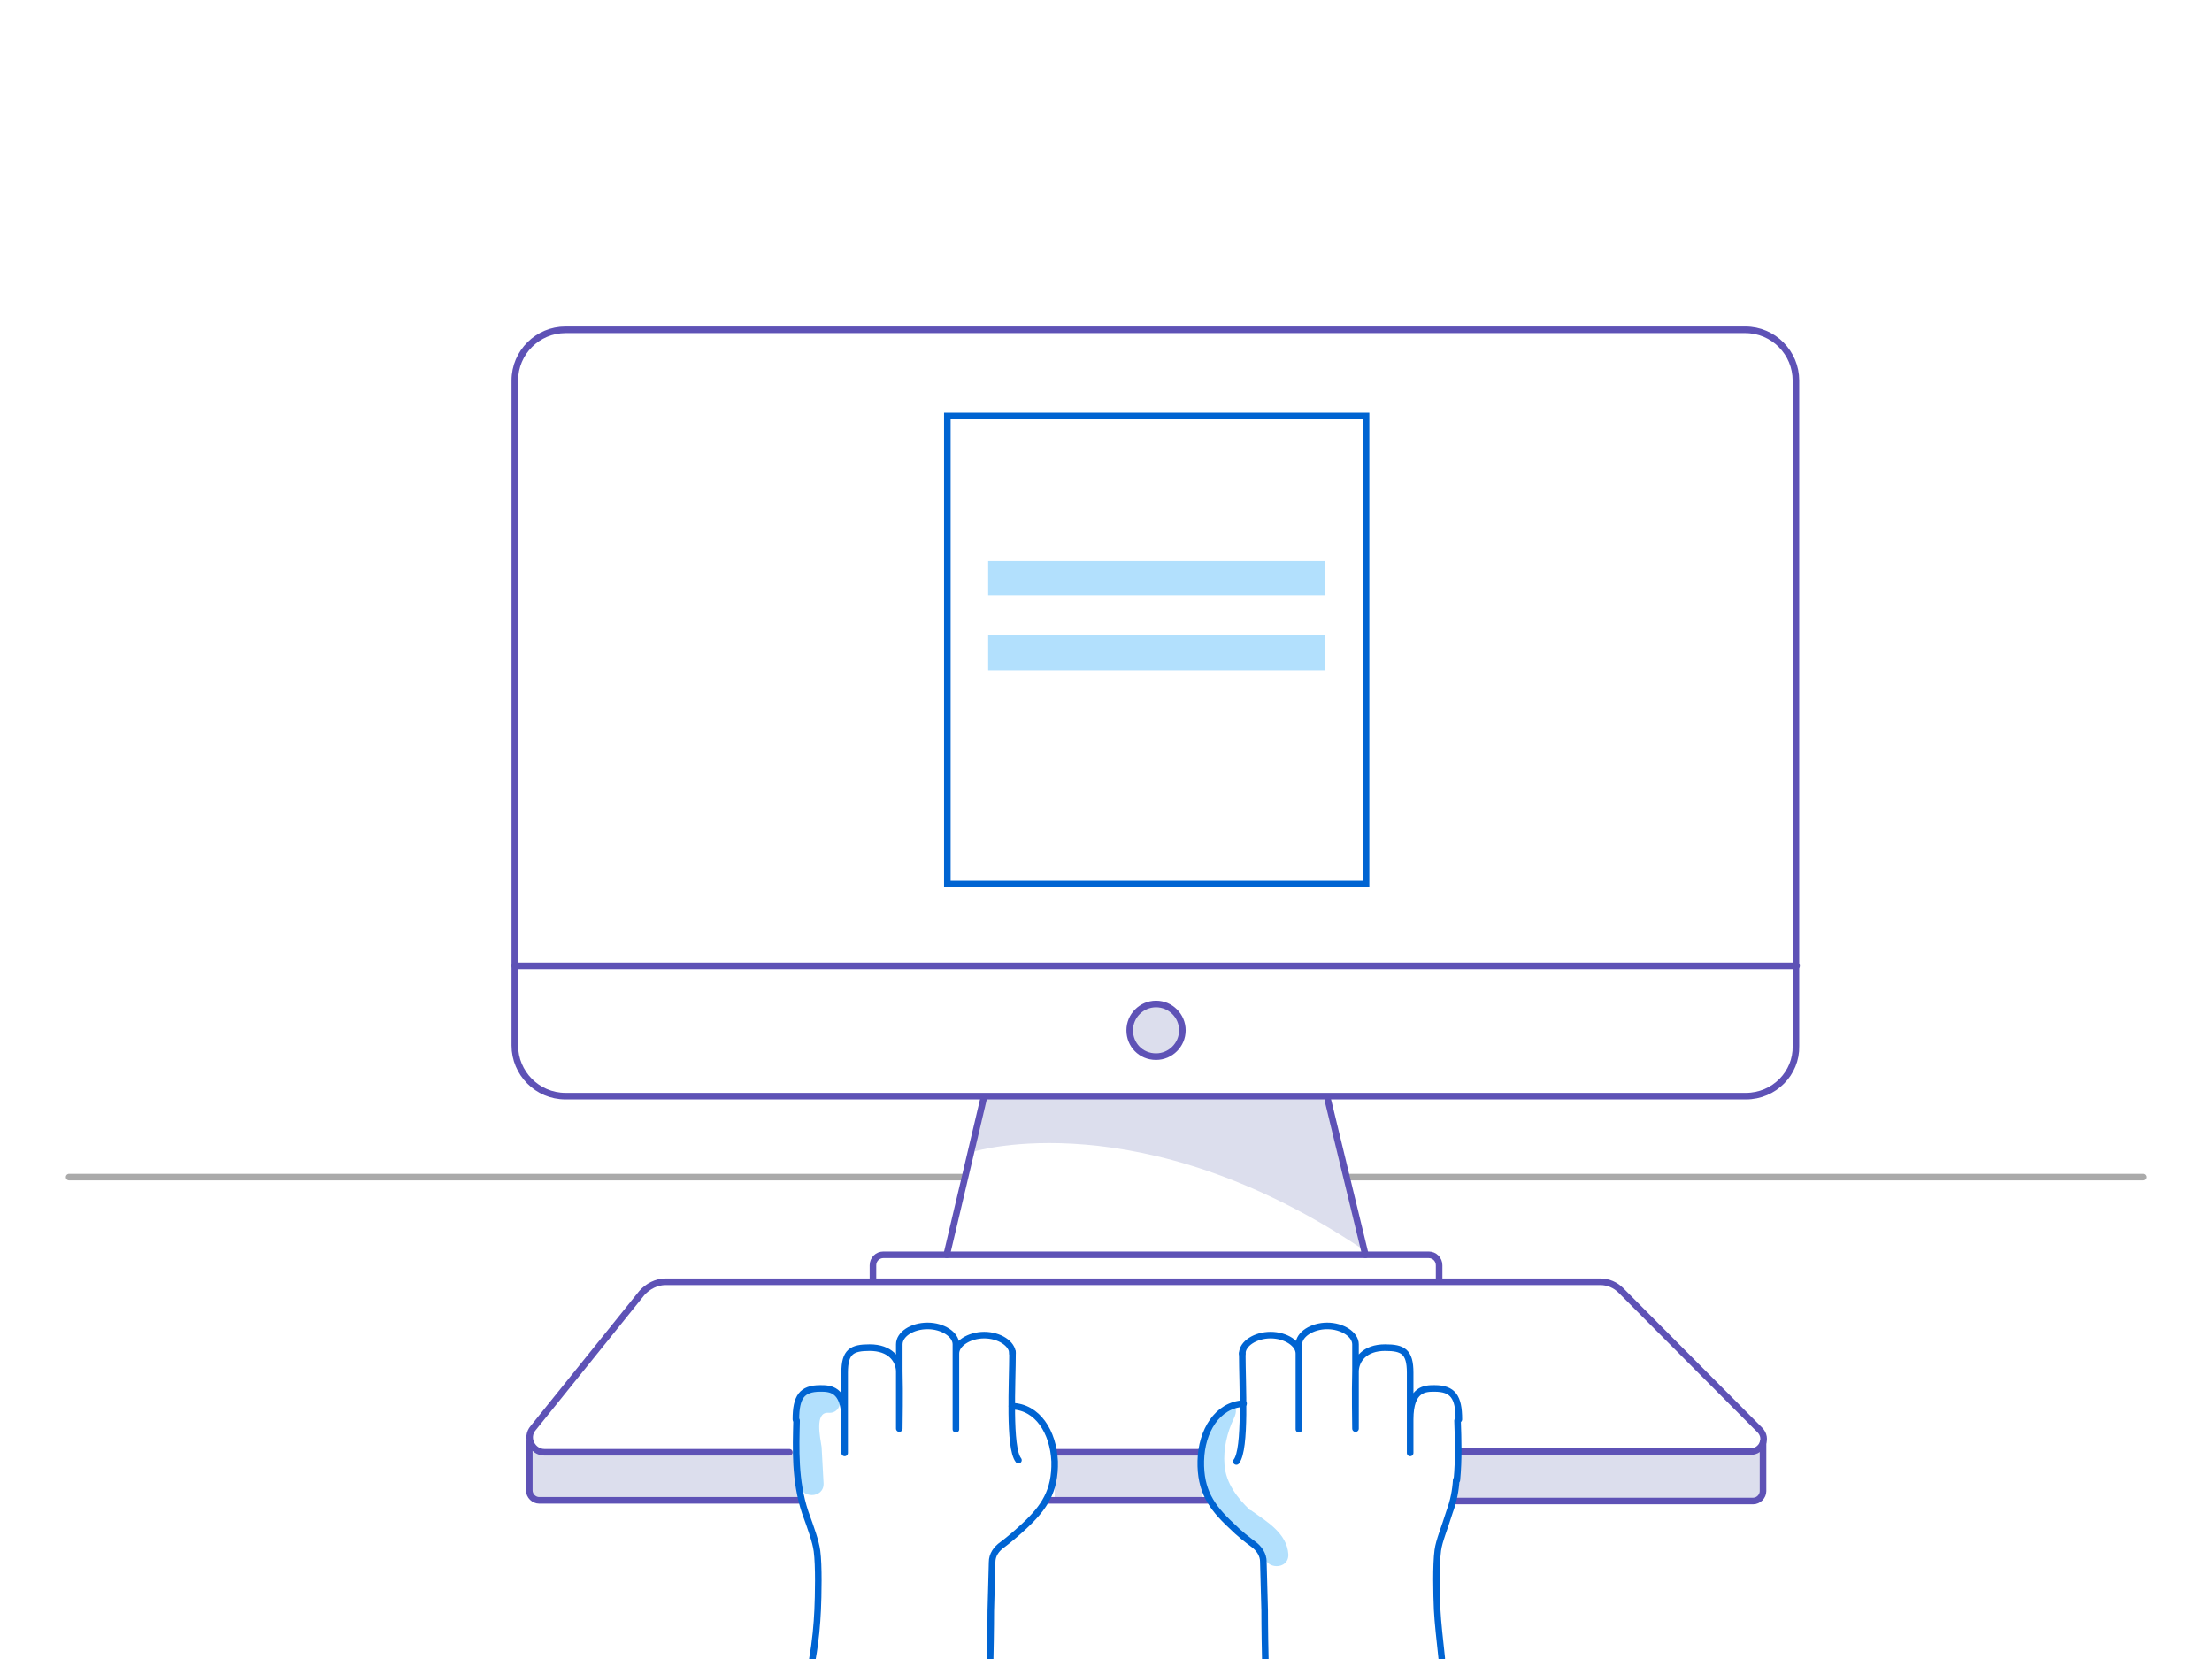<svg version="1.1" xmlns="http://www.w3.org/2000/svg" xmlns:xlink="http://www.w3.org/1999/xlink" x="0px" y="0px"
	 viewBox="0 0 336 252" style="enable-background:new 0 0 336 252;" xml:space="preserve">
<style type="text/css">
	.login-to .st0{fill:none;stroke:#AAAAAA;stroke-linecap:round;stroke-miterlimit:10;}
	.login-to .st1{fill:#FFFFFF;}
	.login-to .st2{fill-rule:evenodd;clip-rule:evenodd;fill:#DCDEED;}
	.login-to .st3{fill:#DCDEED;}
	.login-to .st4{fill:none;stroke:#5E52B6;stroke-linecap:round;stroke-miterlimit:10;}
	.login-to .st5{fill:#B2E0FD;}
	.login-to .st6{fill:none;stroke:#0064D2;stroke-linecap:round;stroke-linejoin:round;stroke-miterlimit:10;}
	.login-to .st7{fill:none;stroke:#0064D2;stroke-miterlimit:10;}
</style>
<g class="login-to">
    <g id="Log-in_to">
        <g id="neutral-3_2_">
            <line id="neutral-3_1_" class="st0" x1="10.5" y1="178.8" x2="146.6" y2="178.8"/>
        </g>
        <g id="neutral-3_3_">
            <line id="neutral-3" class="st0" x1="204.6" y1="178.8" x2="325.5" y2="178.8"/>
        </g>
    </g>
    <g id="Computer">
        <g id="white_19_">
            <path id="white_21_" class="st1" d="M265.2,166.5H85.9c-4.3,0-7.7-3.5-7.7-7.7v-101c0-4.3,3.5-7.7,7.7-7.7h179.2
                c4.3,0,7.7,3.5,7.7,7.7v101.1C272.9,163,269.5,166.5,265.2,166.5z"/>
        </g>
        <g id="white_17_">
            <polygon id="white_18_" class="st1" points="150.8,163.7 143.8,191.2 207.4,191.2 200.9,163.7 		"/>
        </g>
        <g id="white_16_">
            <path id="stroke-2_43_" class="st1" d="M218.6,192.2c0-0.9-0.7-1.6-1.6-1.6h-82.8c-0.9,0-1.6,0.7-1.6,1.6v2.1
                c0,0.9,0.8,1.6,1.6,1.6h82.8c0.9,0,1.6-0.7,1.6-1.6V192.2z"/>
        </g>
        <g id="shade-2_16_">
            <path id="shade-2_17_" class="st2" d="M171.6,156.5c0-2.2,1.8-4,4-4s4,1.8,4,4c0,2.2-1.8,4-4,4
                C173.3,160.5,171.6,158.7,171.6,156.5"/>
        </g>
        <g id="shade-2_14_">
            <path id="shade-2_15_" class="st3" d="M148,174.9c0,0,25.3-7.7,58.9,14.8l-5-23.4H150L148,174.9z"/>
        </g>
        <g id="shade-2_12_">
            <rect id="shade-2_13_" x="221.2" y="220.6" class="st3" width="46.6" height="7.3"/>
        </g>
        <g id="stroke-2_41_">
            <path id="stroke-2_42_" class="st4" d="M265.2,166.5H85.9c-4.3,0-7.7-3.5-7.7-7.7v-101c0-4.3,3.5-7.7,7.7-7.7h179.2
                c4.3,0,7.7,3.5,7.7,7.7v101.1C272.9,163,269.5,166.5,265.2,166.5z"/>
        </g>
        <g id="stroke-2_39_">
            <path id="stroke-2_40_" class="st4" d="M218.6,192.2c0-0.9-0.7-1.6-1.6-1.6h-82.8c-0.9,0-1.6,0.7-1.6,1.6v2.1
                c0,0.9,0.8,1.6,1.6,1.6h82.8c0.9,0,1.6-0.7,1.6-1.6V192.2z"/>
        </g>
        <g id="stroke-2_37_">
            <line id="stroke-2_38_" class="st4" x1="149.4" y1="166.9" x2="143.8" y2="190.6"/>
        </g>
        <g id="stroke-2_35_">
            <line id="stroke-2_36_" class="st4" x1="201.7" y1="167.1" x2="207.4" y2="190.6"/>
        </g>
        <g id="stroke-2_33_">
            <line id="stroke-2_34_" class="st4" x1="78.2" y1="146.7" x2="272.9" y2="146.7"/>
        </g>
        <g id="stroke-2_32_">
            <path class="st4" d="M171.6,156.5c0-2.2,1.8-4,4-4s4,1.8,4,4c0,2.2-1.8,4-4,4C173.3,160.5,171.6,158.7,171.6,156.5z"/>
        </g>
        <g id="shade-2_11_">
            <rect x="80.6" y="220.6" class="st3" width="40.6" height="7.3"/>
        </g>
        <g id="shade-2_9_">
            <rect id="shade-2_10_" x="160.2" y="220.6" class="st3" width="22.4" height="7.3"/>
        </g>
        <g id="white_14_">
            <path id="white_15_" class="st1" d="M119.9,220.6H82.7c-1.8,0-3-2.2-1.7-3.7l16.5-20.5c0.9-1,2.2-1.7,3.6-1.7h142
                c1.2,0,2.3,0.5,3.1,1.3l21.1,21.2c1.3,1.3,0.3,3.3-1.4,3.3H222"/>
        </g>
        <g id="stroke-2_30_">
            <path id="stroke-2_31_" class="st4" d="M119.9,220.6H82.7c-1.8,0-3-2.2-1.7-3.7l16.5-20.5c0.9-1,2.2-1.7,3.6-1.7h142
                c1.2,0,2.3,0.5,3.1,1.3l21.1,21.2c1.3,1.3,0.3,3.3-1.4,3.3H222"/>
        </g>
        <g id="stroke-2_28_">
            <line id="stroke-2_29_" class="st4" x1="182.3" y1="220.6" x2="160.5" y2="220.6"/>
        </g>
        <g id="stroke-2_26_">
            <line id="stroke-2_27_" class="st4" x1="183.7" y1="227.9" x2="159.1" y2="227.9"/>
        </g>
        <g id="stroke-2_24_">
            <path id="stroke-2_25_" class="st4" d="M121.8,227.9H81.9c-0.8,0-1.5-0.7-1.5-1.5v-7.3"/>
        </g>
        <g id="stroke-2_22_">
            <path id="stroke-2_23_" class="st4" d="M267.8,219.1v7.4c0,0.8-0.7,1.5-1.5,1.5h-45.7"/>
        </g>
    </g>
    <g id="Left_hand">
        <g id="white_8_">
            <path id="white_9_" class="st1" d="M152.5,233.9c0,0-1.9,1.7-2,7.1c-0.1,5.4-0.5,10.1-0.5,10.1s0.7,1-0.6,1s-25.6,0-25.6,0
                s0.4-5.4,0.5-8.2c0.1-2.8,0.1-8.2-0.8-10.7c-0.9-2.5-2.8-5.9-2.5-8.9s0.2-10.3,0.2-10.3s0.8-3.8,4.4-2.9c0,0,3.2,0.8,2.9,2.3
                c0,0-0.5-4.7,0.1-6.2c0.6-1.4,1.2-2.4,2.9-2.4c1.7,0,5.3,0.3,5.4,4.7c0,0-1.9-8.1,4.2-8.1s4.3,5.5,4.3,5.5s-0.7-4,4.3-4.1
                s4.1,3.1,4.2,5.5c0,2.4-0.8,5.1,1.5,5.4c0,0,5.6,1.5,4.7,10.4C160,224.2,159,231.6,152.5,233.9z"/>
        </g>
        <g id="shade-1">
            <path id="shade-1_1_" class="st5" d="M125.8,210.9c2.4,0.2,2.4,3.9,0,3.7c-2.1-0.1-1.2,3.8-1,5.2c0.1,1.8,0.2,3.7,0.3,5.5
                c0.1,2.4-3.6,2.4-3.7,0C121,221.2,118.6,210.3,125.8,210.9"/>
        </g>
        <g id="stroke-1_6_">
            <path id="stroke-1_7_" class="st6" d="M153.7,213.6c3.9,0.1,6.3,3.9,6.5,8.4c0.1,4.5-1.6,7-4.6,9.8c-1.4,1.3-2.5,2.2-3.3,2.8
                c-1,0.7-1.6,1.6-1.6,2.7l-0.2,7.4c0,0,0,3.1-0.1,7.4"/>
        </g>
        <g id="stroke-1_5_">
            <path id="stroke-1_4_" class="st6" d="M153.8,205.4c0,4.7-0.6,14.5,0.9,16.4"/>
        </g>
        <g id="stroke-1_2_">
            <path id="stroke-1_3_" class="st6" d="M121,215.8c-0.1,4.2-0.3,9.1,1.3,13.9c0.9,2.5,1.6,4.4,1.8,5.9c0.3,2.2,0.2,6.8,0.1,9
                c-0.1,2.1-0.3,4.6-0.8,7.4"/>
        </g>
        <g id="stroke-1">
            <path id="stroke-1_1_" class="st6" d="M153.8,205.6c0-1.5-2-2.8-4.3-2.8s-4.3,1.3-4.3,2.8v11.5v-12.9c0-1.5-2-2.8-4.3-2.8
                c-2.4,0-4.3,1.3-4.3,2.8v1.4V217c0-1,0.1-5.2,0-8.8c-0.1-1.7-1.4-3.5-4.5-3.5c-2.7,0-3.8,0.6-3.8,3.8v5.2v7v-5.1
                c0-4.7-2.3-4.7-3.7-4.7c-2.8,0-3.7,1.3-3.7,4.7"/>
        </g>
    </g>
    <g id="Right_hand">
        <g id="white_3_">
            <path id="white_4_" class="st1" d="M190,233.9c0,0,1.9,1.7,2,7.1s0.5,10.1,0.5,10.1s-0.7,1,0.6,1c1.4,0,25.6,0,25.6,0
                s-0.4-5.4-0.5-8.2c-0.1-2.8-0.1-8.2,0.8-10.7c0.9-2.5,2.8-5.9,2.5-8.9c-0.3-2.9-0.2-10.3-0.2-10.3s-0.8-3.8-4.4-2.9
                c0,0-3.2,0.8-2.9,2.3c0,0,0.5-4.7-0.1-6.2c-0.6-1.4-1.2-2.4-2.9-2.4c-1.7,0-5.3,0.3-5.4,4.7c0,0,1.9-8.1-4.2-8.1
                c-6.1,0-4.3,5.5-4.3,5.5s0.7-4-4.3-4.1s-4.1,3.1-4.2,5.5c0,2.4,0.8,5.1-1.5,5.4c0,0-5.6,1.5-4.7,10.4
                C182.5,224.2,183.5,231.6,190,233.9z"/>
        </g>
        <g id="shade-1_12_">
            <path id="shade-1_13_" class="st5" d="M185.6,215c1-2.2,2.9-1.7,1.8,0.5c-1,2.1-1.6,4.6-1.4,7c0.2,2.8,2,5.1,3.9,6.9
                c0,0,0,0,0.1,0c2.4,1.7,5.5,3.5,5.7,6.7c0.1,2.4-3.6,2.4-3.7,0c0-0.3-0.5-0.9-1-1.4c-0.3,0-0.7-0.1-1-0.5
                c-0.7-0.5-1.2-0.9-1.7-1.5c-2.9-2.5-5.4-5.7-5.9-9.6C182,219.8,183.6,216.9,185.6,215"/>
        </g>
        <g id="stroke-1_30_">
            <path id="stroke-1_31_" class="st6" d="M192.2,252c-0.1-4.3-0.1-7.4-0.1-7.4l-0.2-7.4c0-1-0.6-2-1.6-2.7c-0.8-0.6-2-1.5-3.3-2.8
                c-3-2.8-4.7-5.3-4.6-9.8c0.1-4.5,2.5-8.5,6.5-8.7"/>
        </g>
        <g id="stroke-1_28_">
            <path id="stroke-1_29_" class="st6" d="M188.7,205.6c0,4.7,0.6,14.5-0.9,16.4"/>
        </g>
        <g id="stroke-1_26_">
            <path id="stroke-1_27_" class="st6" d="M219,251.9c-0.3-2.8-0.6-5.4-0.7-7.4c-0.1-2.3-0.2-6.8,0.1-9c0.2-1.5,1-3.3,1.8-5.9
                c0.6-1.6,0.9-3.2,1-4.8"/>
        </g>
        <g id="stroke-1_24_">
            <path id="stroke-1_25_" class="st6" d="M221.4,215.8c0.1,2.8,0.2,5.9-0.1,9"/>
        </g>
        <g id="stroke-1_22_">
            <path id="stroke-1_23_" class="st6" d="M188.7,205.6c0-1.5,2-2.8,4.3-2.8s4.3,1.3,4.3,2.8v11.5v-12.9c0-1.5,2-2.8,4.3-2.8
                c2.3,0,4.3,1.3,4.3,2.8v1.4V217c0-1-0.1-5.2,0-8.8c0.1-1.7,1.4-3.5,4.5-3.5c2.7,0,3.8,0.6,3.8,3.8v5.2v7v-5.1
                c0-4.7,2.3-4.7,3.7-4.7c2.8,0,3.7,1.3,3.7,4.7"/>
        </g>
    </g>
    <g id="Login">
        <g id="stroke-1_18_">
            <rect id="stroke-1_19_" x="143.9" y="63.2" class="st7" width="63.6" height="71.1"/>
        </g>
        <g id="shade-1_6_">
            <rect id="shade-1_7_" x="150.1" y="85.2" class="st5" width="51.1" height="5.3"/>
        </g>
        <g id="shade-1_4_">
            <rect id="shade-1_5_" x="150.1" y="96.5" class="st5" width="51.1" height="5.3"/>
        </g>
    </g>    
</g>
</svg>
